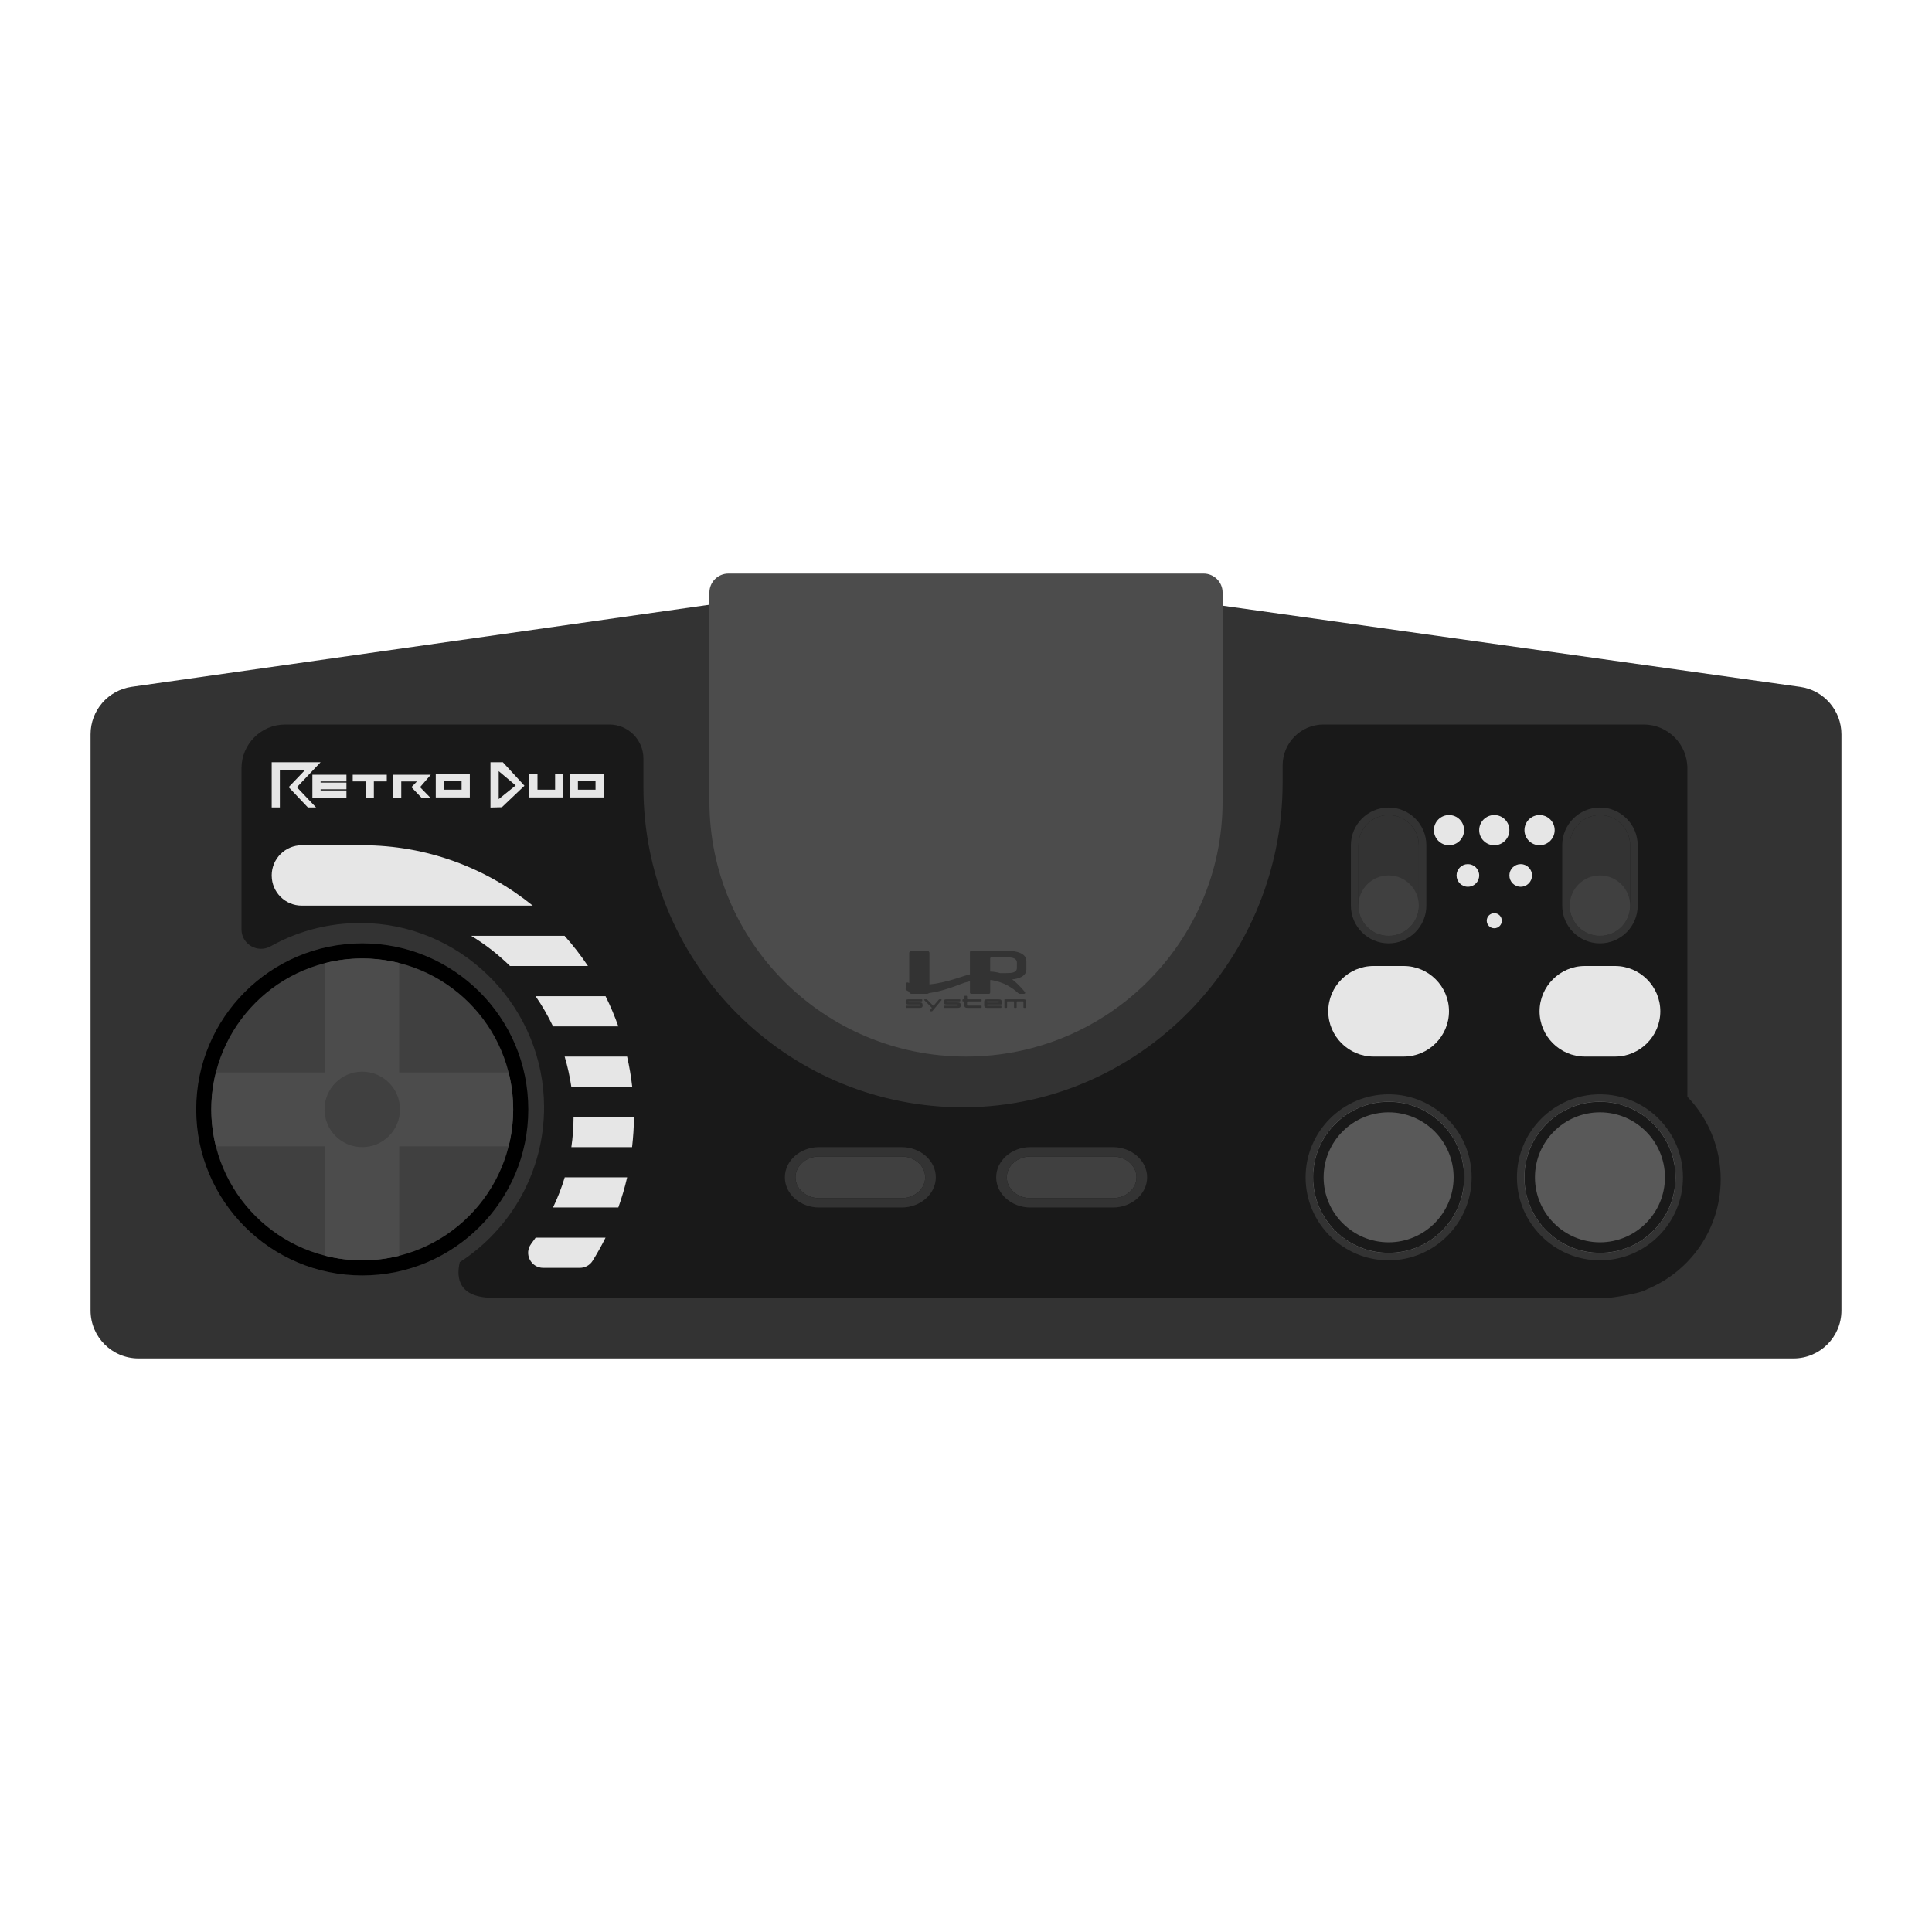 <?xml version="1.0" encoding="UTF-8" standalone="no"?>
<svg
   xmlns:dc="http://purl.org/dc/elements/1.1/"
   xmlns:cc="http://creativecommons.org/ns#"
   xmlns:rdf="http://www.w3.org/1999/02/22-rdf-syntax-ns#"
   xmlns:svg="http://www.w3.org/2000/svg"
   xmlns="http://www.w3.org/2000/svg"
   xmlns:sodipodi="http://sodipodi.sourceforge.net/DTD/sodipodi-0.dtd"
   xmlns:inkscape="http://www.inkscape.org/namespaces/inkscape"
   viewBox="0 0 341.333 341.333"
   height="341.333"
   width="341.333"
   xml:space="preserve"
   id="svg2"
   version="1.1"
   sodipodi:docname="NEC - PC Engine CD - TurboGrafx CD.svg"
   inkscape:version="0.92.2 (5c3e80d, 2017-08-06)"><sodipodi:namedview
     pagecolor="#ffffff"
     bordercolor="#666666"
     borderopacity="1"
     objecttolerance="10"
     gridtolerance="10"
     guidetolerance="10"
     inkscape:pageopacity="0"
     inkscape:pageshadow="2"
     inkscape:window-width="1024"
     inkscape:window-height="705"
     id="namedview122"
     showgrid="false"
     inkscape:pagecheckerboard="true"
     inkscape:zoom="0.69140623"
     inkscape:cx="170.66667"
     inkscape:cy="170.66667"
     inkscape:window-x="-8"
     inkscape:window-y="-8"
     inkscape:window-maximized="1"
     inkscape:current-layer="svg2" /><defs
     id="defs6"><clipPath
       id="clipPath18"
       clipPathUnits="userSpaceOnUse"><path
         id="path16"
         d="M 0,256 H 256 V 0 H 0 Z" /></clipPath><clipPath
       id="clipPath26"
       clipPathUnits="userSpaceOnUse"><path
         id="path24"
         d="M 4,188 H 252 V 68 H 4 Z" /></clipPath></defs><g
     id="g22"
     transform="matrix(1.333,0,0,-1.333,0,341.333)" /><path
     id="path38"
     style="fill:#333333;fill-opacity:1;fill-rule:nonzero;stroke:none;stroke-width:1.333"
     d="m 16,231.526 c 0,4.68 3.793,8.473 8.473,8.473 H 316.86 c 4.68,0 8.473,-3.793 8.473,-8.473 v -101.784 c 0,-4.224 -3.111,-7.803 -7.293,-8.391 L 214.149,106.749 c -0.391,-0.055 -0.785,-0.083 -1.179,-0.083 h -85.809 c -0.399,0 -0.797,0.028 -1.192,0.085 L 23.281,121.342 C 19.104,121.936 16,125.512 16,129.732"
     inkscape:connector-curvature="0" /><path
     id="path42"
     style="fill:#191919;fill-opacity:1;fill-rule:nonzero;stroke:none;stroke-width:1.333"
     d="m 304,208.344 c 0,-5.664 -2.243,-10.8 -5.883,-14.576 v -58.027 c 0,-4.276 -3.459,-7.741 -7.727,-7.741 h -56.563 c -3.988,0 -7.22,3.24 -7.22,7.235 v 3.015 c 0,32.421 -26.821,58.829 -59.145,57.317 -29.941,-1.401 -53.787,-26.167 -53.787,-56.513 v -5.024 c 0,-3.329 -2.695,-6.029 -6.019,-6.029 h -57.264 c -4.268,0 -7.727,3.465 -7.727,7.741 v 28.441 c 0,2.652 2.845,4.291 5.156,2.999 5.156,-2.885 11.177,-4.404 17.577,-4.064 17.083,0.911 30.667,15.261 30.724,32.4 0.039,11.527 -5.908,21.659 -14.896,27.475 -0.659,2.839 -0.199,6.3 5.969,6.3 H 240.803 c 0.417,0.025 0.837,0.041 1.261,0.041 h 40.987 c 0.424,0 0.844,-0.016 1.261,-0.041 0,0 5.34,-0.649 6.717,-1.539 7.612,-3.144 12.971,-10.648 12.971,-19.409"
     inkscape:connector-curvature="0" /><path
     id="path46"
     style="fill:#4c4c4c;fill-opacity:1;fill-rule:nonzero;stroke:none;stroke-width:1.333"
     d="M 212.636,101.333 H 128.698 c -1.859,0 -3.364,1.499 -3.364,3.347 v 36.881 c 0,24.911 20.296,45.105 45.333,45.105 25.037,0 45.333,-20.195 45.333,-45.105 v -36.881 c 0,-1.848 -1.507,-3.347 -3.364,-3.347"
     inkscape:connector-curvature="0" /><path
     id="path50"
     style="fill:#000000;fill-opacity:1;fill-rule:nonzero;stroke:none;stroke-width:1.333"
     d="m 93.333,196 c 0,16.2 -13.133,29.333 -29.333,29.333 C 47.8,225.333 34.667,212.2 34.667,196 c 0,-16.2 13.133,-29.333 29.333,-29.333 16.2,0 29.333,13.133 29.333,29.333"
     inkscape:connector-curvature="0" /><path
     id="path54"
     style="fill:#404040;fill-opacity:1;fill-rule:nonzero;stroke:none;stroke-width:1.333"
     d="m 90.667,196 c 0,14.728 -11.939,26.667 -26.667,26.667 -14.728,0 -26.667,-11.939 -26.667,-26.667 0,-14.728 11.939,-26.667 26.667,-26.667 14.728,0 26.667,11.939 26.667,26.667"
     inkscape:connector-curvature="0" /><path
     id="path58"
     style="fill:#4c4c4c;fill-opacity:1;fill-rule:nonzero;stroke:none;stroke-width:1.333"
     d="m 70.525,170.141 c -2.088,-0.525 -4.273,-0.807 -6.525,-0.807 -2.251,0 -4.436,0.281 -6.524,0.807 v 19.335 H 38.141 c -0.525,2.088 -0.808,4.273 -0.808,6.525 0,2.251 0.283,4.436 0.808,6.524 h 19.335 v 19.335 c 2.088,0.525 4.273,0.808 6.524,0.808 2.252,0 4.437,-0.283 6.525,-0.808 v -19.335 h 19.335 c 0.525,-2.088 0.807,-4.273 0.807,-6.524 0,-2.252 -0.281,-4.437 -0.807,-6.525 H 70.525 Z"
     inkscape:connector-curvature="0" /><path
     id="path62"
     style="fill:#404040;fill-opacity:1;fill-rule:nonzero;stroke:none;stroke-width:1.333"
     d="m 70.667,196 c 0,3.681 -2.985,6.667 -6.667,6.667 -3.681,0 -6.667,-2.985 -6.667,-6.667 0,-3.681 2.985,-6.667 6.667,-6.667 3.681,0 6.667,2.985 6.667,6.667"
     inkscape:connector-curvature="0" /><path
     id="path66"
     style="fill:#595959;fill-opacity:1;fill-rule:nonzero;stroke:none;stroke-width:1.333"
     d="m 258.758,208 c 0,7.415 -6.011,13.425 -13.425,13.425 -7.415,0 -13.425,-6.011 -13.425,-13.425 0,-7.415 6.011,-13.425 13.425,-13.425 7.415,0 13.425,6.011 13.425,13.425"
     inkscape:connector-curvature="0" /><path
     id="path70"
     style="fill:#191919;fill-opacity:1;fill-rule:nonzero;stroke:none;stroke-width:1.333"
     d="M 245.333,194.667 C 237.969,194.667 232,200.636 232,208 c 0,7.364 5.969,13.333 13.333,13.333 7.364,0 13.333,-5.969 13.333,-13.333 0,-7.364 -5.969,-13.333 -13.333,-13.333 m 0,1.849 c 6.332,0 11.484,5.152 11.484,11.484 0,6.332 -5.152,11.484 -11.484,11.484 -6.332,0 -11.484,-5.152 -11.484,-11.484 0,-6.332 5.152,-11.484 11.484,-11.484"
     inkscape:connector-curvature="0" /><path
     id="path74"
     style="fill:#333333;fill-opacity:1;fill-rule:nonzero;stroke:none;stroke-width:1.333"
     d="m 245.333,193.333 c -8.087,0 -14.667,6.58 -14.667,14.667 0,8.087 6.58,14.667 14.667,14.667 C 253.42,222.667 260,216.087 260,208 c 0,-8.087 -6.58,-14.667 -14.667,-14.667 m 0,1.241 c 7.415,0 13.425,6.011 13.425,13.425 0,7.415 -6.011,13.425 -13.425,13.425 -7.415,0 -13.425,-6.011 -13.425,-13.425 0,-7.415 6.011,-13.425 13.425,-13.425"
     inkscape:connector-curvature="0" /><path
     id="path78"
     style="fill:#595959;fill-opacity:1;fill-rule:nonzero;stroke:none;stroke-width:1.333"
     d="m 296.092,208 c 0,7.415 -6.011,13.425 -13.425,13.425 -7.415,0 -13.425,-6.011 -13.425,-13.425 0,-7.415 6.011,-13.425 13.425,-13.425 7.415,0 13.425,6.011 13.425,13.425"
     inkscape:connector-curvature="0" /><path
     id="path82"
     style="fill:#191919;fill-opacity:1;fill-rule:nonzero;stroke:none;stroke-width:1.333"
     d="m 282.667,194.667 c -7.364,0 -13.333,5.969 -13.333,13.333 0,7.364 5.969,13.333 13.333,13.333 7.364,0 13.333,-5.969 13.333,-13.333 0,-7.364 -5.969,-13.333 -13.333,-13.333 m 0,1.849 c 6.332,0 11.484,5.152 11.484,11.484 0,6.332 -5.152,11.484 -11.484,11.484 -6.332,0 -11.484,-5.152 -11.484,-11.484 0,-6.332 5.152,-11.484 11.484,-11.484"
     inkscape:connector-curvature="0" /><path
     id="path86"
     style="fill:#333333;fill-opacity:1;fill-rule:nonzero;stroke:none;stroke-width:1.333"
     d="m 282.667,193.333 c -8.087,0 -14.667,6.58 -14.667,14.667 0,8.087 6.58,14.667 14.667,14.667 8.087,0 14.667,-6.58 14.667,-14.667 0,-8.087 -6.58,-14.667 -14.667,-14.667 m 0,1.241 c 7.415,0 13.425,6.011 13.425,13.425 0,7.415 -6.011,13.425 -13.425,13.425 -7.415,0 -13.425,-6.011 -13.425,-13.425 0,-7.415 6.011,-13.425 13.425,-13.425"
     inkscape:connector-curvature="0" /><path
     id="path90"
     style="fill:#404040;fill-opacity:1;fill-rule:nonzero;stroke:none;stroke-width:1.333"
     d="m 163.458,208 c 0,2.032 -1.865,3.679 -4.167,3.679 h -14.584 c -2.3,0 -4.165,-1.647 -4.165,-3.679 0,-2.032 1.865,-3.679 4.165,-3.679 h 14.584 c 2.301,0 4.167,1.647 4.167,3.679"
     inkscape:connector-curvature="0" /><path
     id="path94"
     style="fill:#333333;fill-opacity:1;fill-rule:nonzero;stroke:none;stroke-width:1.333"
     d="m 159.292,202.667 h -14.584 c -3.331,0 -6.041,2.392 -6.041,5.333 0,2.941 2.711,5.333 6.041,5.333 h 14.584 c 3.332,0 6.041,-2.392 6.041,-5.333 0,-2.941 -2.709,-5.333 -6.041,-5.333 m 0,1.655 c 2.301,0 4.167,1.647 4.167,3.679 0,2.032 -1.865,3.679 -4.167,3.679 h -14.584 c -2.3,0 -4.167,-1.647 -4.167,-3.679 0,-2.032 1.867,-3.679 4.167,-3.679 h 14.584"
     inkscape:connector-curvature="0" /><path
     id="path98"
     style="fill:#404040;fill-opacity:1;fill-rule:nonzero;stroke:none;stroke-width:1.333"
     d="m 200.792,208 c 0,2.032 -1.865,3.679 -4.167,3.679 h -14.584 c -2.3,0 -4.165,-1.647 -4.165,-3.679 0,-2.032 1.865,-3.679 4.165,-3.679 h 14.584 c 2.301,0 4.167,1.647 4.167,3.679"
     inkscape:connector-curvature="0" /><path
     id="path102"
     style="fill:#333333;fill-opacity:1;fill-rule:nonzero;stroke:none;stroke-width:1.333"
     d="m 196.625,202.667 h -14.584 c -3.331,0 -6.041,2.392 -6.041,5.333 0,2.941 2.711,5.333 6.041,5.333 h 14.584 c 3.332,0 6.041,-2.392 6.041,-5.333 0,-2.941 -2.709,-5.333 -6.041,-5.333 m 0,1.655 c 2.301,0 4.167,1.647 4.167,3.679 0,2.032 -1.865,3.679 -4.167,3.679 h -14.584 c -2.3,0 -4.167,-1.647 -4.167,-3.679 0,-2.032 1.867,-3.679 4.167,-3.679 h 14.584"
     inkscape:connector-curvature="0" /><path
     id="path106"
     style="fill:#333333;fill-opacity:1;fill-rule:nonzero;stroke:none;stroke-width:1.333"
     d="m 282.667,165.333 v 0 c -2.933,0 -5.333,-2.4 -5.333,-5.333 v -10.667 c 0,-2.933 2.4,-5.333 5.333,-5.333 2.933,0 5.333,2.4 5.333,5.333 V 160 c 0,2.933 -2.4,5.333 -5.333,5.333"
     inkscape:connector-curvature="0" /><path
     id="path110"
     style="fill:#333333;fill-opacity:1;fill-rule:nonzero;stroke:none;stroke-width:1.333"
     d="m 282.667,142.667 c -3.676,0 -6.667,2.991 -6.667,6.667 V 160 c 0,3.676 2.991,6.667 6.667,6.667 3.676,0 6.667,-2.991 6.667,-6.667 v -10.667 c 0,-3.676 -2.991,-6.667 -6.667,-6.667 m 0,1.333 c 2.933,0 5.333,2.4 5.333,5.333 V 160 c 0,2.933 -2.4,5.333 -5.333,5.333 -2.933,0 -5.333,-2.4 -5.333,-5.333 v -10.667 c 0,-2.933 2.4,-5.333 5.333,-5.333"
     inkscape:connector-curvature="0" /><path
     id="path114"
     style="fill:#404040;fill-opacity:1;fill-rule:nonzero;stroke:none;stroke-width:1.333"
     d="m 288,160 c 0,2.945 -2.388,5.333 -5.333,5.333 -2.945,0 -5.333,-2.388 -5.333,-5.333 0,-2.945 2.388,-5.333 5.333,-5.333 2.945,0 5.333,2.388 5.333,5.333"
     inkscape:connector-curvature="0" /><path
     id="path118"
     style="fill:#333333;fill-opacity:1;fill-rule:nonzero;stroke:none;stroke-width:1.333"
     d="m 245.333,165.333 v 0 C 242.4,165.333 240,162.933 240,160 V 149.333 C 240,146.4 242.4,144 245.333,144 c 2.933,0 5.333,2.4 5.333,5.333 V 160 c 0,2.933 -2.4,5.333 -5.333,5.333"
     inkscape:connector-curvature="0" /><path
     id="path122"
     style="fill:#333333;fill-opacity:1;fill-rule:nonzero;stroke:none;stroke-width:1.333"
     d="m 245.333,142.667 c -3.676,0 -6.667,2.991 -6.667,6.667 V 160 c 0,3.676 2.991,6.667 6.667,6.667 3.676,0 6.667,-2.991 6.667,-6.667 v -10.667 c 0,-3.676 -2.991,-6.667 -6.667,-6.667 m 0,1.333 c 2.933,0 5.333,2.4 5.333,5.333 V 160 c 0,2.933 -2.4,5.333 -5.333,5.333 C 242.4,165.333 240,162.933 240,160 V 149.333 C 240,146.4 242.4,144 245.333,144"
     inkscape:connector-curvature="0" /><path
     id="path126"
     style="fill:#404040;fill-opacity:1;fill-rule:nonzero;stroke:none;stroke-width:1.333"
     d="m 250.667,160 c 0,2.945 -2.388,5.333 -5.333,5.333 -2.945,0 -5.333,-2.388 -5.333,-5.333 0,-2.945 2.388,-5.333 5.333,-5.333 2.945,0 5.333,2.388 5.333,5.333"
     inkscape:connector-curvature="0" /><path
     id="path130"
     style="fill:#e6e6e6;fill-opacity:1;fill-rule:nonzero;stroke:none;stroke-width:1.333"
     d="m 256,149.333 v 0 c -1.473,0 -2.667,-1.193 -2.667,-2.667 0,-1.473 1.193,-2.667 2.667,-2.667 1.473,0 2.667,1.193 2.667,2.667 0,1.473 -1.193,2.667 -2.667,2.667"
     inkscape:connector-curvature="0" /><path
     id="path134"
     style="fill:#e6e6e6;fill-opacity:1;fill-rule:nonzero;stroke:none;stroke-width:1.333"
     d="m 248,186.667 h -5.333 c -4.4,0 -8,-3.6 -8,-8 v 0 c 0,-4.4 3.6,-8 8,-8 h 5.333 c 4.4,0 8,3.6 8,8 v 0 c 0,4.4 -3.6,8 -8,8"
     inkscape:connector-curvature="0" /><path
     id="path138"
     style="fill:#e6e6e6;fill-opacity:1;fill-rule:nonzero;stroke:none;stroke-width:1.333"
     d="M 285.333,186.667 H 280 c -4.4,0 -8,-3.6 -8,-8 v 0 c 0,-4.4 3.6,-8 8,-8 h 5.333 c 4.4,0 8,3.6 8,8 v 0 c 0,4.4 -3.6,8 -8,8"
     inkscape:connector-curvature="0" /><path
     id="path142"
     style="fill:#e6e6e6;fill-opacity:1;fill-rule:nonzero;stroke:none;stroke-width:1.333"
     d="m 259.333,156.667 v 0 c -1.104,0 -2,-0.896 -2,-2 0,-1.104 0.896,-2 2,-2 1.104,0 2,0.896 2,2 0,1.104 -0.896,2 -2,2"
     inkscape:connector-curvature="0" /><path
     id="path146"
     style="fill:#e6e6e6;fill-opacity:1;fill-rule:nonzero;stroke:none;stroke-width:1.333"
     d="m 264,149.333 v 0 c -1.473,0 -2.667,-1.193 -2.667,-2.667 0,-1.473 1.193,-2.667 2.667,-2.667 1.473,0 2.667,1.193 2.667,2.667 0,1.473 -1.193,2.667 -2.667,2.667"
     inkscape:connector-curvature="0" /><path
     id="path150"
     style="fill:#e6e6e6;fill-opacity:1;fill-rule:nonzero;stroke:none;stroke-width:1.333"
     d="m 272,149.333 v 0 c -1.473,0 -2.667,-1.193 -2.667,-2.667 0,-1.473 1.193,-2.667 2.667,-2.667 1.473,0 2.667,1.193 2.667,2.667 0,1.473 -1.193,2.667 -2.667,2.667"
     inkscape:connector-curvature="0" /><path
     id="path154"
     style="fill:#e6e6e6;fill-opacity:1;fill-rule:nonzero;stroke:none;stroke-width:1.333"
     d="m 268.667,156.667 v 0 c -1.104,0 -2,-0.896 -2,-2 0,-1.104 0.896,-2 2,-2 1.104,0 2,0.896 2,2 0,1.104 -0.896,2 -2,2"
     inkscape:connector-curvature="0" /><path
     id="path158"
     style="fill:#e6e6e6;fill-opacity:1;fill-rule:nonzero;stroke:none;stroke-width:1.333"
     d="m 264,164 v 0 c -0.736,0 -1.333,-0.597 -1.333,-1.333 0,-0.736 0.597,-1.333 1.333,-1.333 0.736,0 1.333,0.597 1.333,1.333 0,0.736 -0.597,1.333 -1.333,1.333"
     inkscape:connector-curvature="0" /><path
     id="path162"
     style="fill:#333333;fill-opacity:1;fill-rule:nonzero;stroke:none;stroke-width:1.333"
     d="m 179.659,171.003 c 0,0.428 -0.257,0.705 -0.772,0.831 -0.243,0.06 -0.689,0.089 -1.341,0.089 h -0.856 c -0.545,-0.163 -1.124,-0.253 -1.752,-0.273 v -1.811 -0.499 c 0,-0.116 0.103,-0.211 0.229,-0.211 h 2.125 c 0.749,0 1.24,0.023 1.473,0.067 0.596,0.127 0.893,0.411 0.893,0.853 z m 0.567,-2.648 c -0.555,-0.237 -1.245,-0.355 -2.072,-0.355 h -6.395 -0.169 c -0.127,0 -0.228,0.093 -0.228,0.209 v 3.924 c -0.62,0.161 -1.28,0.36 -1.989,0.599 -2.132,0.717 -3.833,1.057 -5.167,1.185 v -4.079 -1.473 c 0,-0.203 -0.177,-0.365 -0.397,-0.365 h -2.781 -0.001 c -0.219,0 -0.397,0.163 -0.397,0.365 v 5.303 c -0.095,-0.031 -0.176,-0.061 -0.244,-0.089 -0.129,-0.053 -0.273,0.04 -0.288,0.187 l -0.096,0.932 c -0.008,0.079 0.024,0.153 0.084,0.199 0.095,0.072 0.268,0.192 0.544,0.309 v 0.009 c 0,0.201 0.179,0.365 0.397,0.365 h 2.783 v 0 c 0.12,0 0.227,-0.049 0.3,-0.127 1.357,-0.179 3.132,-0.625 5.441,-1.533 0.629,-0.248 1.233,-0.436 1.812,-0.572 v 0.392 1.629 c 0,0.116 0.101,0.211 0.228,0.211 h 3.12 v 0 c 0.127,0 0.228,-0.095 0.228,-0.211 v -2.107 c 0,-0.049 0.02,-0.093 0.049,-0.129 2.313,0.305 3.956,1.443 4.921,2.34 0.073,0.069 0.172,0.107 0.273,0.107 h 0.743 c 0.167,0 0.26,-0.185 0.156,-0.311 -0.765,-0.925 -1.497,-1.673 -2.256,-2.245 0.541,-0.048 1.008,-0.156 1.401,-0.325 0.737,-0.311 1.107,-0.805 1.107,-1.485 v -1.375 c 0,-0.672 -0.369,-1.167 -1.107,-1.484"
     inkscape:connector-curvature="0" /><path
     id="path166"
     style="fill:#333333;fill-opacity:1;fill-rule:nonzero;stroke:none;stroke-width:1.333"
     d="m 162.938,177.257 c -0.016,-0.031 -0.047,-0.059 -0.092,-0.085 -0.097,-0.053 -0.269,-0.08 -0.516,-0.08 h -1.776 c -0.055,0 -0.099,-0.04 -0.099,-0.091 v -0.001 c 0,-0.051 0.044,-0.091 0.099,-0.091 h 2.288 c 0.055,0 0.1,-0.041 0.1,-0.091 v -0.179 c 0,-0.051 -0.045,-0.092 -0.1,-0.092 h -2.308 c -0.149,0 -0.268,0.02 -0.355,0.059 -0.047,0.02 -0.085,0.057 -0.12,0.112 -0.04,0.063 -0.06,0.156 -0.06,0.279 0,0.211 0.052,0.344 0.156,0.4 0.091,0.048 0.24,0.072 0.449,0.072 h 1.836 c 0.055,0 0.099,0.041 0.099,0.092 v 0.02 c 0,0.049 -0.044,0.091 -0.099,0.091 h -2.324 c -0.055,0 -0.099,0.04 -0.099,0.091 v 0.211 c 0,0.051 0.044,0.091 0.099,0.091 h 2.328 c 0.144,0 0.255,-0.012 0.332,-0.039 0.077,-0.027 0.135,-0.071 0.173,-0.132 0.036,-0.056 0.053,-0.144 0.053,-0.261 0,-0.069 -0.007,-0.141 -0.019,-0.215 -0.013,-0.075 -0.029,-0.128 -0.047,-0.16"
     inkscape:connector-curvature="0" /><path
     id="path170"
     style="fill:#333333;fill-opacity:1;fill-rule:nonzero;stroke:none;stroke-width:1.333"
     d="m 166.265,176.548 h -0.3 c -0.031,0 -0.059,0.013 -0.079,0.035 l -0.908,1.052 c -0.039,0.044 -0.111,0.045 -0.151,0.004 l -1.028,-1.06 c -0.019,-0.02 -0.045,-0.031 -0.073,-0.031 h -0.359 c -0.087,0 -0.132,0.095 -0.073,0.152 l 1.301,1.307 c 0.033,0.033 0.035,0.083 0.005,0.119 l -0.337,0.393 c -0.052,0.06 -0.005,0.148 0.077,0.148 h 0.305 c 0.031,0 0.059,-0.013 0.077,-0.036 l 1.62,-1.936 c 0.049,-0.06 0.004,-0.147 -0.079,-0.147"
     inkscape:connector-curvature="0" /><path
     id="path174"
     style="fill:#333333;fill-opacity:1;fill-rule:nonzero;stroke:none;stroke-width:1.333"
     d="m 169.664,177.257 c -0.016,-0.031 -0.047,-0.059 -0.092,-0.085 -0.097,-0.053 -0.269,-0.08 -0.516,-0.08 h -1.776 c -0.055,0 -0.099,-0.04 -0.099,-0.091 v -0.001 c 0,-0.051 0.044,-0.091 0.099,-0.091 h 2.288 c 0.055,0 0.1,-0.041 0.1,-0.091 v -0.179 c 0,-0.051 -0.045,-0.092 -0.1,-0.092 h -2.308 c -0.149,0 -0.268,0.02 -0.355,0.059 -0.047,0.02 -0.085,0.057 -0.12,0.112 -0.04,0.063 -0.06,0.156 -0.06,0.279 0,0.211 0.052,0.344 0.156,0.4 0.091,0.048 0.24,0.072 0.449,0.072 h 1.836 c 0.055,0 0.099,0.041 0.099,0.092 v 0.02 c 0,0.049 -0.044,0.091 -0.099,0.091 h -2.324 c -0.055,0 -0.099,0.04 -0.099,0.091 v 0.211 c 0,0.051 0.044,0.091 0.099,0.091 h 2.328 c 0.144,0 0.255,-0.012 0.332,-0.039 0.077,-0.027 0.135,-0.071 0.173,-0.132 0.036,-0.056 0.053,-0.144 0.053,-0.261 0,-0.069 -0.007,-0.141 -0.019,-0.215 -0.013,-0.075 -0.029,-0.128 -0.047,-0.16"
     inkscape:connector-curvature="0" /><path
     id="path178"
     style="fill:#333333;fill-opacity:1;fill-rule:nonzero;stroke:none;stroke-width:1.333"
     d="m 173.332,176.548 h -2.376 c -0.055,0 -0.099,-0.041 -0.099,-0.091 v -0.437 c 0,-0.051 -0.044,-0.092 -0.099,-0.092 h -0.291 c -0.055,0 -0.1,0.041 -0.1,0.092 v 0.437 c 0,0.049 -0.044,0.091 -0.099,0.091 h -0.133 c -0.055,0 -0.099,0.041 -0.099,0.091 v 0.188 c 0,0.051 0.044,0.091 0.099,0.091 h 0.133 c 0.055,0 0.099,0.041 0.099,0.092 v 0.532 c 10e-4,0.144 0.025,0.256 0.072,0.336 0.024,0.044 0.067,0.081 0.129,0.115 0.08,0.047 0.225,0.071 0.437,0.072 h 2.325 c 0.055,0 0.099,-0.041 0.099,-0.091 v -0.22 c 0,-0.051 -0.044,-0.092 -0.099,-0.092 h -2.376 c -0.055,0 -0.099,-0.04 -0.099,-0.091 v -0.561 c 0,-0.051 0.044,-0.092 0.099,-0.092 h 2.376 c 0.055,0 0.099,-0.04 0.099,-0.091 v -0.188 c 0,-0.049 -0.044,-0.091 -0.099,-0.091"
     inkscape:connector-curvature="0" /><path
     id="path182"
     style="fill:#333333;fill-opacity:1;fill-rule:nonzero;stroke:none;stroke-width:1.333"
     d="m 176.497,177.018 c 0,0.051 -0.044,0.091 -0.099,0.091 h -1.931 c -0.055,0 -0.099,-0.04 -0.099,-0.091 v -0.019 c 0,-0.049 0.044,-0.091 0.099,-0.091 h 1.931 c 0.055,0 0.099,0.041 0.099,0.091 z m 0.283,-0.419 c -0.065,-0.033 -0.232,-0.051 -0.5,-0.051 h -1.911 c -0.163,0 -0.284,0.032 -0.361,0.095 -0.085,0.068 -0.128,0.172 -0.128,0.313 v 0.635 c 0,0.153 0.037,0.269 0.112,0.347 0.08,0.084 0.205,0.127 0.377,0.127 h 2.457 c 0.055,0 0.099,-0.041 0.099,-0.092 V 177.762 c 0,-0.049 -0.044,-0.091 -0.099,-0.091 h -2.359 c -0.055,0 -0.099,-0.041 -0.099,-0.091 v -0.02 c 0,-0.051 0.044,-0.091 0.099,-0.091 h 2.395 c 0.055,0 0.099,-0.041 0.099,-0.092 v -0.309 c 0,-0.171 -0.016,-0.285 -0.049,-0.347 -0.028,-0.055 -0.072,-0.096 -0.132,-0.123"
     inkscape:connector-curvature="0" /><path
     id="path186"
     style="fill:#333333;fill-opacity:1;fill-rule:nonzero;stroke:none;stroke-width:1.333"
     d="m 180.813,176.548 h -3.261 c -0.055,0 -0.099,0.041 -0.099,0.091 v 1.335 c 0,0.049 0.044,0.091 0.099,0.091 h 0.273 c 0.053,0 0.099,-0.041 0.099,-0.091 v -0.973 c 0,-0.051 0.044,-0.092 0.099,-0.092 h 1.024 c 0.055,0 0.099,0.041 0.099,0.092 v 0.973 c 0,0.049 0.045,0.091 0.099,0.091 h 0.273 c 0.055,0 0.099,-0.041 0.099,-0.091 v -0.973 c 0,-0.051 0.044,-0.092 0.099,-0.092 h 1 c 0.055,0 0.099,0.041 0.099,0.092 v 0.973 c 0,0.049 0.044,0.091 0.099,0.091 h 0.273 c 0.055,0 0.099,-0.041 0.099,-0.091 v -1.065 c 0,-0.108 -0.029,-0.192 -0.089,-0.252 -0.063,-0.071 -0.189,-0.107 -0.381,-0.108"
     inkscape:connector-curvature="0" /><path
     id="path190"
     style="fill:#e6e6e6;fill-opacity:1;fill-rule:nonzero;stroke:none;stroke-width:1.333"
     d="m 103.879,170.667 c -1.257,-1.873 -2.639,-3.659 -4.14,-5.333 H 83.235 c 2.497,1.505 4.795,3.305 6.867,5.333 z"
     inkscape:connector-curvature="0" /><path
     id="path194"
     style="fill:#e6e6e6;fill-opacity:1;fill-rule:nonzero;stroke:none;stroke-width:1.333"
     d="M 109.244,181.333 C 108.595,179.504 107.846,177.721 106.987,176 H 94.619 c 1.172,1.68 2.196,3.468 3.085,5.333 z"
     inkscape:connector-curvature="0" /><path
     id="path198"
     style="fill:#e6e6e6;fill-opacity:1;fill-rule:nonzero;stroke:none;stroke-width:1.333"
     d="m 111.697,192 c -0.204,-1.809 -0.507,-3.589 -0.905,-5.333 H 99.757 c 0.517,1.729 0.913,3.511 1.181,5.333 z"
     inkscape:connector-curvature="0" /><path
     id="path202"
     style="fill:#e6e6e6;fill-opacity:1;fill-rule:nonzero;stroke:none;stroke-width:1.333"
     d="m 111.671,202.667 c 0.196,-1.755 0.329,-3.528 0.329,-5.333 h -10.667 c 0,1.812 -0.139,3.591 -0.388,5.333 z"
     inkscape:connector-curvature="0" /><path
     id="path206"
     style="fill:#e6e6e6;fill-opacity:1;fill-rule:nonzero;stroke:none;stroke-width:1.333"
     d="m 109.24,213.333 c 0.616,-1.736 1.147,-3.512 1.561,-5.333 H 99.774 c -0.549,1.844 -1.253,3.62 -2.067,5.333 z"
     inkscape:connector-curvature="0" /><path
     id="path210"
     style="fill:#e6e6e6;fill-opacity:1;fill-rule:nonzero;stroke:none;stroke-width:1.333"
     d="m 94.629,218.667 c -0.257,0.371 -0.523,0.736 -0.793,1.096 -1.312,1.744 -0.037,4.237 2.145,4.237 h 6.447 c 0.911,0 1.772,-0.455 2.255,-1.225 0.831,-1.328 1.597,-2.699 2.299,-4.108 z"
     inkscape:connector-curvature="0" /><path
     id="path214"
     style="fill:#e6e6e6;fill-opacity:1;fill-rule:nonzero;stroke:none;stroke-width:1.333"
     d="M 94.123,160 C 85.881,153.336 75.401,149.333 64.001,149.333 H 53.334 c -2.947,0 -5.333,2.388 -5.333,5.333 h 0.003 c 0,0.016 0,0.033 0,0.051 0.016,2.919 2.387,5.283 5.307,5.283 z"
     inkscape:connector-curvature="0" /><path
     id="path218"
     style="fill:#e6e6e6;fill-opacity:1;fill-rule:nonzero;stroke:none;stroke-width:1.333"
     d="m 76.107,136.878 h -6.668 v 4.135 h 1.453 v -2.948 h 2.767 c 0,0 -0.86,0.881 -0.975,1.007 l 1.855,1.941 h 1.568 l -1.893,-1.941 z"
     inkscape:connector-curvature="0" /><path
     id="path222"
     style="fill:#e6e6e6;fill-opacity:1;fill-rule:nonzero;stroke:none;stroke-width:1.333"
     d="m 61.207,138.064 v -1.187 h -6.017 v 4.135 h 6.017 v -1.365 h -4.565 v -0.199 h 4.565 v -1.187 h -4.565 v -0.197 z"
     inkscape:connector-curvature="0" /><path
     id="path226"
     style="fill:#e6e6e6;fill-opacity:1;fill-rule:nonzero;stroke:none;stroke-width:1.333"
     d="m 98.072,136.752 v 2.768 h -3.112 v -2.768 h -1.453 v 4.135 h 6.019 V 136.752 Z"
     inkscape:connector-curvature="0" /><path
     inkscape:connector-curvature="0"
     d="m 105.213,139.52 h -3.112 v -1.583 h 3.112 z m -4.564,1.367 h 6.017 V 136.752 h -6.017 z"
     style="fill:#e6e6e6;fill-opacity:1;fill-rule:nonzero;stroke:none;stroke-width:1.333"
     id="path228" /><path
     inkscape:connector-curvature="0"
     d="m 81.552,139.52 h -3.112 v -1.583 h 3.112 z m -4.565,1.367 h 6.017 V 136.752 h -6.017 z"
     style="fill:#e6e6e6;fill-opacity:1;fill-rule:nonzero;stroke:none;stroke-width:1.333"
     id="path230" /><path
     id="path234"
     style="fill:#e6e6e6;fill-opacity:1;fill-rule:nonzero;stroke:none;stroke-width:1.333"
     d="m 68.333,136.878 h -6.017 v 1.177 h 2.281 v 2.957 h 1.453 v -2.957 h 2.283 z"
     inkscape:connector-curvature="0" /><path
     id="path238"
     style="fill:#e6e6e6;fill-opacity:1;fill-rule:nonzero;stroke:none;stroke-width:1.333"
     d="m 56.638,134.667 h -8.637 v 7.987 h 1.443 v -6.647 h 4.481 l -2.928,3.061 3.4,3.585 h 1.443 l -3.387,-3.572 z"
     inkscape:connector-curvature="0" /><path
     id="path242"
     style="fill:#e6e6e6;fill-opacity:1;fill-rule:nonzero;stroke:none;stroke-width:1.333"
     d="m 88.106,141.183 v -4.941 l 3.001,2.524 z m 0.736,-6.517 h -2.189 v 8 l 2.017,-0.053 3.987,-3.793 z"
     inkscape:connector-curvature="0" /></svg>